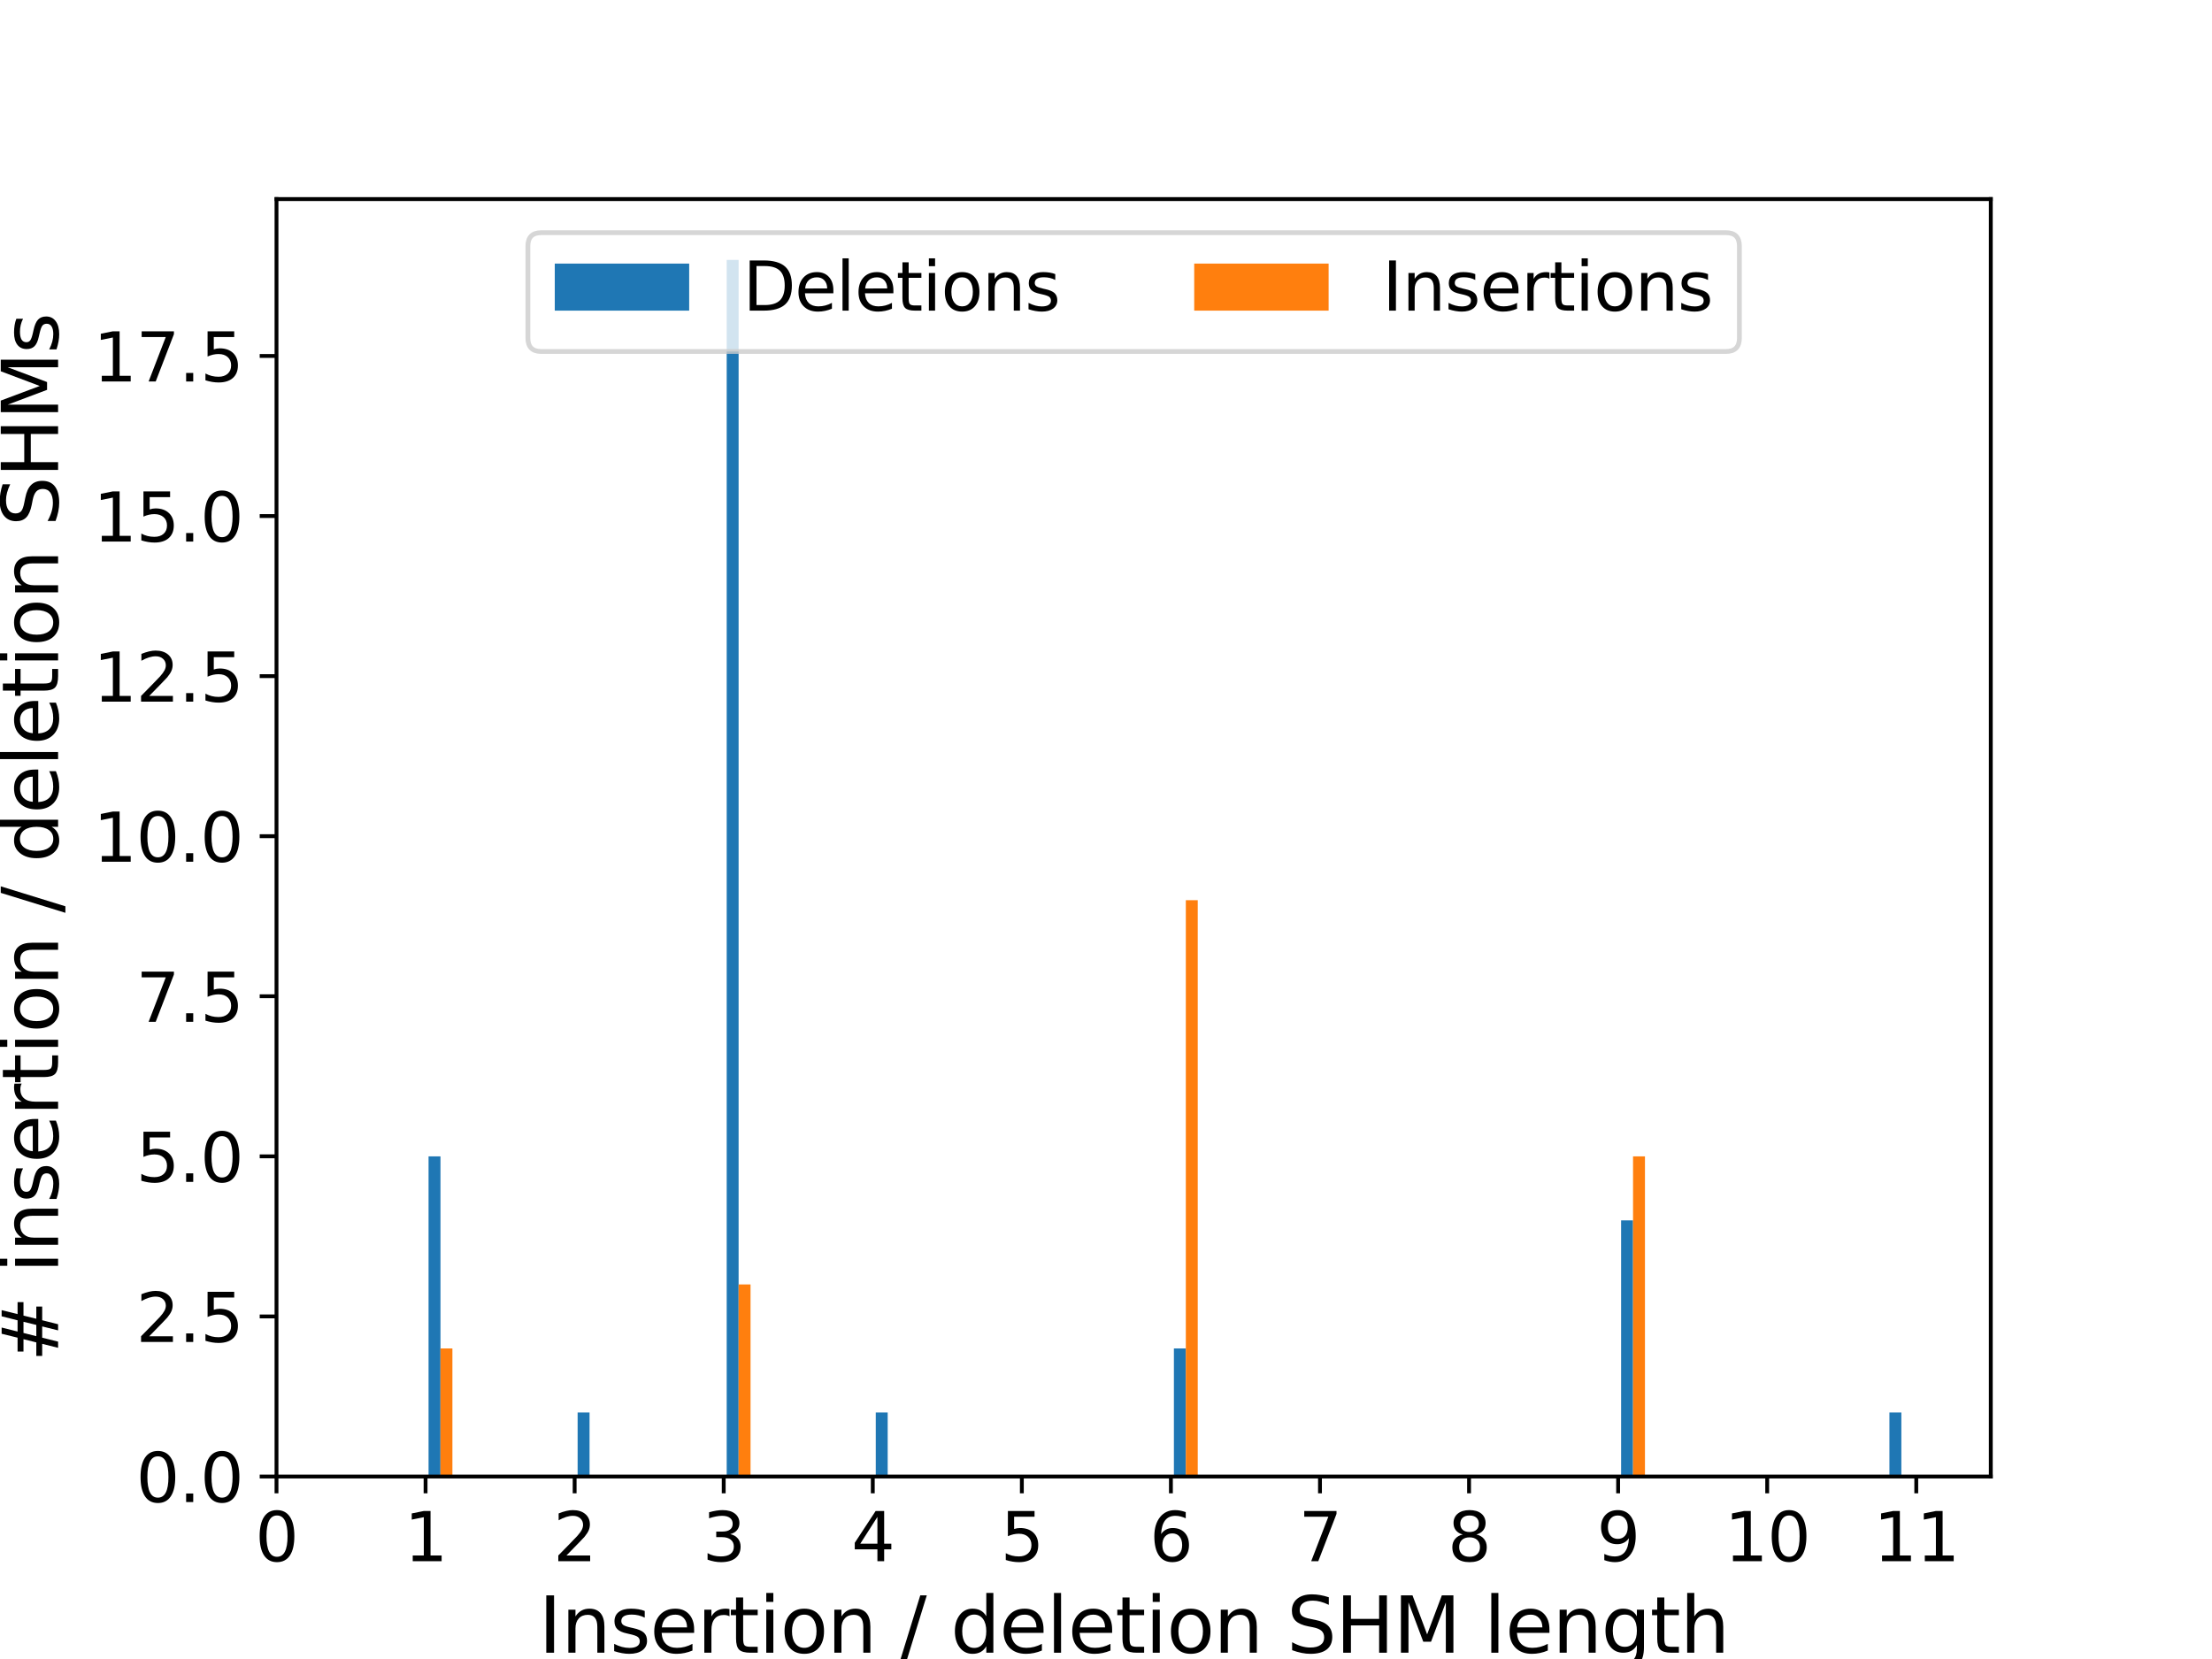 <?xml version="1.0" encoding="utf-8" standalone="no"?>
<!DOCTYPE svg PUBLIC "-//W3C//DTD SVG 1.1//EN"
  "http://www.w3.org/Graphics/SVG/1.1/DTD/svg11.dtd">
<svg xmlns:xlink="http://www.w3.org/1999/xlink" width="460.8pt" height="345.6pt" viewBox="0 0 460.8 345.6" xmlns="http://www.w3.org/2000/svg" version="1.1">
 <defs>
  <style type="text/css">*{stroke-linejoin: round; stroke-linecap: butt}</style>
 </defs>
 <g id="figure_1">
  <g id="patch_1">
   <path d="M 0 345.6 
L 460.8 345.6 
L 460.8 0 
L 0 0 
z
" style="fill: #ffffff"/>
  </g>
  <g id="axes_1">
   <g id="patch_2">
    <path d="M 57.6 307.584 
L 414.72 307.584 
L 414.72 41.472 
L 57.6 41.472 
z
" style="fill: #ffffff"/>
   </g>
   <g id="patch_3">
    <path d="M 89.275 307.584 
L 91.759 307.584 
L 91.759 240.889 
L 89.275 240.889 
z
" clip-path="url(#p8d089f1fd0)" style="fill: #1f77b4"/>
   </g>
   <g id="patch_4">
    <path d="M 95.486 307.584 
L 97.97 307.584 
L 97.97 307.584 
L 95.486 307.584 
z
" clip-path="url(#p8d089f1fd0)" style="fill: #1f77b4"/>
   </g>
   <g id="patch_5">
    <path d="M 101.697 307.584 
L 104.181 307.584 
L 104.181 307.584 
L 101.697 307.584 
z
" clip-path="url(#p8d089f1fd0)" style="fill: #1f77b4"/>
   </g>
   <g id="patch_6">
    <path d="M 107.907 307.584 
L 110.392 307.584 
L 110.392 307.584 
L 107.907 307.584 
z
" clip-path="url(#p8d089f1fd0)" style="fill: #1f77b4"/>
   </g>
   <g id="patch_7">
    <path d="M 114.118 307.584 
L 116.602 307.584 
L 116.602 307.584 
L 114.118 307.584 
z
" clip-path="url(#p8d089f1fd0)" style="fill: #1f77b4"/>
   </g>
   <g id="patch_8">
    <path d="M 120.329 307.584 
L 122.813 307.584 
L 122.813 294.245 
L 120.329 294.245 
z
" clip-path="url(#p8d089f1fd0)" style="fill: #1f77b4"/>
   </g>
   <g id="patch_9">
    <path d="M 126.54 307.584 
L 129.024 307.584 
L 129.024 307.584 
L 126.54 307.584 
z
" clip-path="url(#p8d089f1fd0)" style="fill: #1f77b4"/>
   </g>
   <g id="patch_10">
    <path d="M 132.75 307.584 
L 135.235 307.584 
L 135.235 307.584 
L 132.75 307.584 
z
" clip-path="url(#p8d089f1fd0)" style="fill: #1f77b4"/>
   </g>
   <g id="patch_11">
    <path d="M 138.961 307.584 
L 141.446 307.584 
L 141.446 307.584 
L 138.961 307.584 
z
" clip-path="url(#p8d089f1fd0)" style="fill: #1f77b4"/>
   </g>
   <g id="patch_12">
    <path d="M 145.172 307.584 
L 147.656 307.584 
L 147.656 307.584 
L 145.172 307.584 
z
" clip-path="url(#p8d089f1fd0)" style="fill: #1f77b4"/>
   </g>
   <g id="patch_13">
    <path d="M 151.383 307.584 
L 153.867 307.584 
L 153.867 54.144 
L 151.383 54.144 
z
" clip-path="url(#p8d089f1fd0)" style="fill: #1f77b4"/>
   </g>
   <g id="patch_14">
    <path d="M 157.594 307.584 
L 160.078 307.584 
L 160.078 307.584 
L 157.594 307.584 
z
" clip-path="url(#p8d089f1fd0)" style="fill: #1f77b4"/>
   </g>
   <g id="patch_15">
    <path d="M 163.804 307.584 
L 166.289 307.584 
L 166.289 307.584 
L 163.804 307.584 
z
" clip-path="url(#p8d089f1fd0)" style="fill: #1f77b4"/>
   </g>
   <g id="patch_16">
    <path d="M 170.015 307.584 
L 172.499 307.584 
L 172.499 307.584 
L 170.015 307.584 
z
" clip-path="url(#p8d089f1fd0)" style="fill: #1f77b4"/>
   </g>
   <g id="patch_17">
    <path d="M 176.226 307.584 
L 178.71 307.584 
L 178.71 307.584 
L 176.226 307.584 
z
" clip-path="url(#p8d089f1fd0)" style="fill: #1f77b4"/>
   </g>
   <g id="patch_18">
    <path d="M 182.437 307.584 
L 184.921 307.584 
L 184.921 294.245 
L 182.437 294.245 
z
" clip-path="url(#p8d089f1fd0)" style="fill: #1f77b4"/>
   </g>
   <g id="patch_19">
    <path d="M 188.648 307.584 
L 191.132 307.584 
L 191.132 307.584 
L 188.648 307.584 
z
" clip-path="url(#p8d089f1fd0)" style="fill: #1f77b4"/>
   </g>
   <g id="patch_20">
    <path d="M 194.858 307.584 
L 197.343 307.584 
L 197.343 307.584 
L 194.858 307.584 
z
" clip-path="url(#p8d089f1fd0)" style="fill: #1f77b4"/>
   </g>
   <g id="patch_21">
    <path d="M 201.069 307.584 
L 203.553 307.584 
L 203.553 307.584 
L 201.069 307.584 
z
" clip-path="url(#p8d089f1fd0)" style="fill: #1f77b4"/>
   </g>
   <g id="patch_22">
    <path d="M 207.28 307.584 
L 209.764 307.584 
L 209.764 307.584 
L 207.28 307.584 
z
" clip-path="url(#p8d089f1fd0)" style="fill: #1f77b4"/>
   </g>
   <g id="patch_23">
    <path d="M 213.491 307.584 
L 215.975 307.584 
L 215.975 307.584 
L 213.491 307.584 
z
" clip-path="url(#p8d089f1fd0)" style="fill: #1f77b4"/>
   </g>
   <g id="patch_24">
    <path d="M 219.701 307.584 
L 222.186 307.584 
L 222.186 307.584 
L 219.701 307.584 
z
" clip-path="url(#p8d089f1fd0)" style="fill: #1f77b4"/>
   </g>
   <g id="patch_25">
    <path d="M 225.912 307.584 
L 228.397 307.584 
L 228.397 307.584 
L 225.912 307.584 
z
" clip-path="url(#p8d089f1fd0)" style="fill: #1f77b4"/>
   </g>
   <g id="patch_26">
    <path d="M 232.123 307.584 
L 234.607 307.584 
L 234.607 307.584 
L 232.123 307.584 
z
" clip-path="url(#p8d089f1fd0)" style="fill: #1f77b4"/>
   </g>
   <g id="patch_27">
    <path d="M 238.334 307.584 
L 240.818 307.584 
L 240.818 307.584 
L 238.334 307.584 
z
" clip-path="url(#p8d089f1fd0)" style="fill: #1f77b4"/>
   </g>
   <g id="patch_28">
    <path d="M 244.545 307.584 
L 247.029 307.584 
L 247.029 280.906 
L 244.545 280.906 
z
" clip-path="url(#p8d089f1fd0)" style="fill: #1f77b4"/>
   </g>
   <g id="patch_29">
    <path d="M 250.755 307.584 
L 253.24 307.584 
L 253.24 307.584 
L 250.755 307.584 
z
" clip-path="url(#p8d089f1fd0)" style="fill: #1f77b4"/>
   </g>
   <g id="patch_30">
    <path d="M 256.966 307.584 
L 259.45 307.584 
L 259.45 307.584 
L 256.966 307.584 
z
" clip-path="url(#p8d089f1fd0)" style="fill: #1f77b4"/>
   </g>
   <g id="patch_31">
    <path d="M 263.177 307.584 
L 265.661 307.584 
L 265.661 307.584 
L 263.177 307.584 
z
" clip-path="url(#p8d089f1fd0)" style="fill: #1f77b4"/>
   </g>
   <g id="patch_32">
    <path d="M 269.388 307.584 
L 271.872 307.584 
L 271.872 307.584 
L 269.388 307.584 
z
" clip-path="url(#p8d089f1fd0)" style="fill: #1f77b4"/>
   </g>
   <g id="patch_33">
    <path d="M 275.598 307.584 
L 278.083 307.584 
L 278.083 307.584 
L 275.598 307.584 
z
" clip-path="url(#p8d089f1fd0)" style="fill: #1f77b4"/>
   </g>
   <g id="patch_34">
    <path d="M 281.809 307.584 
L 284.294 307.584 
L 284.294 307.584 
L 281.809 307.584 
z
" clip-path="url(#p8d089f1fd0)" style="fill: #1f77b4"/>
   </g>
   <g id="patch_35">
    <path d="M 288.02 307.584 
L 290.504 307.584 
L 290.504 307.584 
L 288.02 307.584 
z
" clip-path="url(#p8d089f1fd0)" style="fill: #1f77b4"/>
   </g>
   <g id="patch_36">
    <path d="M 294.231 307.584 
L 296.715 307.584 
L 296.715 307.584 
L 294.231 307.584 
z
" clip-path="url(#p8d089f1fd0)" style="fill: #1f77b4"/>
   </g>
   <g id="patch_37">
    <path d="M 300.442 307.584 
L 302.926 307.584 
L 302.926 307.584 
L 300.442 307.584 
z
" clip-path="url(#p8d089f1fd0)" style="fill: #1f77b4"/>
   </g>
   <g id="patch_38">
    <path d="M 306.652 307.584 
L 309.137 307.584 
L 309.137 307.584 
L 306.652 307.584 
z
" clip-path="url(#p8d089f1fd0)" style="fill: #1f77b4"/>
   </g>
   <g id="patch_39">
    <path d="M 312.863 307.584 
L 315.347 307.584 
L 315.347 307.584 
L 312.863 307.584 
z
" clip-path="url(#p8d089f1fd0)" style="fill: #1f77b4"/>
   </g>
   <g id="patch_40">
    <path d="M 319.074 307.584 
L 321.558 307.584 
L 321.558 307.584 
L 319.074 307.584 
z
" clip-path="url(#p8d089f1fd0)" style="fill: #1f77b4"/>
   </g>
   <g id="patch_41">
    <path d="M 325.285 307.584 
L 327.769 307.584 
L 327.769 307.584 
L 325.285 307.584 
z
" clip-path="url(#p8d089f1fd0)" style="fill: #1f77b4"/>
   </g>
   <g id="patch_42">
    <path d="M 331.496 307.584 
L 333.98 307.584 
L 333.98 307.584 
L 331.496 307.584 
z
" clip-path="url(#p8d089f1fd0)" style="fill: #1f77b4"/>
   </g>
   <g id="patch_43">
    <path d="M 337.706 307.584 
L 340.191 307.584 
L 340.191 254.228 
L 337.706 254.228 
z
" clip-path="url(#p8d089f1fd0)" style="fill: #1f77b4"/>
   </g>
   <g id="patch_44">
    <path d="M 343.917 307.584 
L 346.401 307.584 
L 346.401 307.584 
L 343.917 307.584 
z
" clip-path="url(#p8d089f1fd0)" style="fill: #1f77b4"/>
   </g>
   <g id="patch_45">
    <path d="M 350.128 307.584 
L 352.612 307.584 
L 352.612 307.584 
L 350.128 307.584 
z
" clip-path="url(#p8d089f1fd0)" style="fill: #1f77b4"/>
   </g>
   <g id="patch_46">
    <path d="M 356.339 307.584 
L 358.823 307.584 
L 358.823 307.584 
L 356.339 307.584 
z
" clip-path="url(#p8d089f1fd0)" style="fill: #1f77b4"/>
   </g>
   <g id="patch_47">
    <path d="M 362.549 307.584 
L 365.034 307.584 
L 365.034 307.584 
L 362.549 307.584 
z
" clip-path="url(#p8d089f1fd0)" style="fill: #1f77b4"/>
   </g>
   <g id="patch_48">
    <path d="M 368.76 307.584 
L 371.245 307.584 
L 371.245 307.584 
L 368.76 307.584 
z
" clip-path="url(#p8d089f1fd0)" style="fill: #1f77b4"/>
   </g>
   <g id="patch_49">
    <path d="M 374.971 307.584 
L 377.455 307.584 
L 377.455 307.584 
L 374.971 307.584 
z
" clip-path="url(#p8d089f1fd0)" style="fill: #1f77b4"/>
   </g>
   <g id="patch_50">
    <path d="M 381.182 307.584 
L 383.666 307.584 
L 383.666 307.584 
L 381.182 307.584 
z
" clip-path="url(#p8d089f1fd0)" style="fill: #1f77b4"/>
   </g>
   <g id="patch_51">
    <path d="M 387.393 307.584 
L 389.877 307.584 
L 389.877 307.584 
L 387.393 307.584 
z
" clip-path="url(#p8d089f1fd0)" style="fill: #1f77b4"/>
   </g>
   <g id="patch_52">
    <path d="M 393.603 307.584 
L 396.088 307.584 
L 396.088 294.245 
L 393.603 294.245 
z
" clip-path="url(#p8d089f1fd0)" style="fill: #1f77b4"/>
   </g>
   <g id="patch_53">
    <path d="M 91.759 307.584 
L 94.244 307.584 
L 94.244 280.906 
L 91.759 280.906 
z
" clip-path="url(#p8d089f1fd0)" style="fill: #ff7f0e"/>
   </g>
   <g id="patch_54">
    <path d="M 97.97 307.584 
L 100.454 307.584 
L 100.454 307.584 
L 97.97 307.584 
z
" clip-path="url(#p8d089f1fd0)" style="fill: #ff7f0e"/>
   </g>
   <g id="patch_55">
    <path d="M 104.181 307.584 
L 106.665 307.584 
L 106.665 307.584 
L 104.181 307.584 
z
" clip-path="url(#p8d089f1fd0)" style="fill: #ff7f0e"/>
   </g>
   <g id="patch_56">
    <path d="M 110.392 307.584 
L 112.876 307.584 
L 112.876 307.584 
L 110.392 307.584 
z
" clip-path="url(#p8d089f1fd0)" style="fill: #ff7f0e"/>
   </g>
   <g id="patch_57">
    <path d="M 116.602 307.584 
L 119.087 307.584 
L 119.087 307.584 
L 116.602 307.584 
z
" clip-path="url(#p8d089f1fd0)" style="fill: #ff7f0e"/>
   </g>
   <g id="patch_58">
    <path d="M 122.813 307.584 
L 125.298 307.584 
L 125.298 307.584 
L 122.813 307.584 
z
" clip-path="url(#p8d089f1fd0)" style="fill: #ff7f0e"/>
   </g>
   <g id="patch_59">
    <path d="M 129.024 307.584 
L 131.508 307.584 
L 131.508 307.584 
L 129.024 307.584 
z
" clip-path="url(#p8d089f1fd0)" style="fill: #ff7f0e"/>
   </g>
   <g id="patch_60">
    <path d="M 135.235 307.584 
L 137.719 307.584 
L 137.719 307.584 
L 135.235 307.584 
z
" clip-path="url(#p8d089f1fd0)" style="fill: #ff7f0e"/>
   </g>
   <g id="patch_61">
    <path d="M 141.446 307.584 
L 143.93 307.584 
L 143.93 307.584 
L 141.446 307.584 
z
" clip-path="url(#p8d089f1fd0)" style="fill: #ff7f0e"/>
   </g>
   <g id="patch_62">
    <path d="M 147.656 307.584 
L 150.141 307.584 
L 150.141 307.584 
L 147.656 307.584 
z
" clip-path="url(#p8d089f1fd0)" style="fill: #ff7f0e"/>
   </g>
   <g id="patch_63">
    <path d="M 153.867 307.584 
L 156.351 307.584 
L 156.351 267.567 
L 153.867 267.567 
z
" clip-path="url(#p8d089f1fd0)" style="fill: #ff7f0e"/>
   </g>
   <g id="patch_64">
    <path d="M 160.078 307.584 
L 162.562 307.584 
L 162.562 307.584 
L 160.078 307.584 
z
" clip-path="url(#p8d089f1fd0)" style="fill: #ff7f0e"/>
   </g>
   <g id="patch_65">
    <path d="M 166.289 307.584 
L 168.773 307.584 
L 168.773 307.584 
L 166.289 307.584 
z
" clip-path="url(#p8d089f1fd0)" style="fill: #ff7f0e"/>
   </g>
   <g id="patch_66">
    <path d="M 172.499 307.584 
L 174.984 307.584 
L 174.984 307.584 
L 172.499 307.584 
z
" clip-path="url(#p8d089f1fd0)" style="fill: #ff7f0e"/>
   </g>
   <g id="patch_67">
    <path d="M 178.71 307.584 
L 181.195 307.584 
L 181.195 307.584 
L 178.71 307.584 
z
" clip-path="url(#p8d089f1fd0)" style="fill: #ff7f0e"/>
   </g>
   <g id="patch_68">
    <path d="M 184.921 307.584 
L 187.405 307.584 
L 187.405 307.584 
L 184.921 307.584 
z
" clip-path="url(#p8d089f1fd0)" style="fill: #ff7f0e"/>
   </g>
   <g id="patch_69">
    <path d="M 191.132 307.584 
L 193.616 307.584 
L 193.616 307.584 
L 191.132 307.584 
z
" clip-path="url(#p8d089f1fd0)" style="fill: #ff7f0e"/>
   </g>
   <g id="patch_70">
    <path d="M 197.343 307.584 
L 199.827 307.584 
L 199.827 307.584 
L 197.343 307.584 
z
" clip-path="url(#p8d089f1fd0)" style="fill: #ff7f0e"/>
   </g>
   <g id="patch_71">
    <path d="M 203.553 307.584 
L 206.038 307.584 
L 206.038 307.584 
L 203.553 307.584 
z
" clip-path="url(#p8d089f1fd0)" style="fill: #ff7f0e"/>
   </g>
   <g id="patch_72">
    <path d="M 209.764 307.584 
L 212.248 307.584 
L 212.248 307.584 
L 209.764 307.584 
z
" clip-path="url(#p8d089f1fd0)" style="fill: #ff7f0e"/>
   </g>
   <g id="patch_73">
    <path d="M 215.975 307.584 
L 218.459 307.584 
L 218.459 307.584 
L 215.975 307.584 
z
" clip-path="url(#p8d089f1fd0)" style="fill: #ff7f0e"/>
   </g>
   <g id="patch_74">
    <path d="M 222.186 307.584 
L 224.67 307.584 
L 224.67 307.584 
L 222.186 307.584 
z
" clip-path="url(#p8d089f1fd0)" style="fill: #ff7f0e"/>
   </g>
   <g id="patch_75">
    <path d="M 228.397 307.584 
L 230.881 307.584 
L 230.881 307.584 
L 228.397 307.584 
z
" clip-path="url(#p8d089f1fd0)" style="fill: #ff7f0e"/>
   </g>
   <g id="patch_76">
    <path d="M 234.607 307.584 
L 237.092 307.584 
L 237.092 307.584 
L 234.607 307.584 
z
" clip-path="url(#p8d089f1fd0)" style="fill: #ff7f0e"/>
   </g>
   <g id="patch_77">
    <path d="M 240.818 307.584 
L 243.302 307.584 
L 243.302 307.584 
L 240.818 307.584 
z
" clip-path="url(#p8d089f1fd0)" style="fill: #ff7f0e"/>
   </g>
   <g id="patch_78">
    <path d="M 247.029 307.584 
L 249.513 307.584 
L 249.513 187.533 
L 247.029 187.533 
z
" clip-path="url(#p8d089f1fd0)" style="fill: #ff7f0e"/>
   </g>
   <g id="patch_79">
    <path d="M 253.24 307.584 
L 255.724 307.584 
L 255.724 307.584 
L 253.24 307.584 
z
" clip-path="url(#p8d089f1fd0)" style="fill: #ff7f0e"/>
   </g>
   <g id="patch_80">
    <path d="M 259.45 307.584 
L 261.935 307.584 
L 261.935 307.584 
L 259.45 307.584 
z
" clip-path="url(#p8d089f1fd0)" style="fill: #ff7f0e"/>
   </g>
   <g id="patch_81">
    <path d="M 265.661 307.584 
L 268.146 307.584 
L 268.146 307.584 
L 265.661 307.584 
z
" clip-path="url(#p8d089f1fd0)" style="fill: #ff7f0e"/>
   </g>
   <g id="patch_82">
    <path d="M 271.872 307.584 
L 274.356 307.584 
L 274.356 307.584 
L 271.872 307.584 
z
" clip-path="url(#p8d089f1fd0)" style="fill: #ff7f0e"/>
   </g>
   <g id="patch_83">
    <path d="M 278.083 307.584 
L 280.567 307.584 
L 280.567 307.584 
L 278.083 307.584 
z
" clip-path="url(#p8d089f1fd0)" style="fill: #ff7f0e"/>
   </g>
   <g id="patch_84">
    <path d="M 284.294 307.584 
L 286.778 307.584 
L 286.778 307.584 
L 284.294 307.584 
z
" clip-path="url(#p8d089f1fd0)" style="fill: #ff7f0e"/>
   </g>
   <g id="patch_85">
    <path d="M 290.504 307.584 
L 292.989 307.584 
L 292.989 307.584 
L 290.504 307.584 
z
" clip-path="url(#p8d089f1fd0)" style="fill: #ff7f0e"/>
   </g>
   <g id="patch_86">
    <path d="M 296.715 307.584 
L 299.199 307.584 
L 299.199 307.584 
L 296.715 307.584 
z
" clip-path="url(#p8d089f1fd0)" style="fill: #ff7f0e"/>
   </g>
   <g id="patch_87">
    <path d="M 302.926 307.584 
L 305.41 307.584 
L 305.41 307.584 
L 302.926 307.584 
z
" clip-path="url(#p8d089f1fd0)" style="fill: #ff7f0e"/>
   </g>
   <g id="patch_88">
    <path d="M 309.137 307.584 
L 311.621 307.584 
L 311.621 307.584 
L 309.137 307.584 
z
" clip-path="url(#p8d089f1fd0)" style="fill: #ff7f0e"/>
   </g>
   <g id="patch_89">
    <path d="M 315.347 307.584 
L 317.832 307.584 
L 317.832 307.584 
L 315.347 307.584 
z
" clip-path="url(#p8d089f1fd0)" style="fill: #ff7f0e"/>
   </g>
   <g id="patch_90">
    <path d="M 321.558 307.584 
L 324.043 307.584 
L 324.043 307.584 
L 321.558 307.584 
z
" clip-path="url(#p8d089f1fd0)" style="fill: #ff7f0e"/>
   </g>
   <g id="patch_91">
    <path d="M 327.769 307.584 
L 330.253 307.584 
L 330.253 307.584 
L 327.769 307.584 
z
" clip-path="url(#p8d089f1fd0)" style="fill: #ff7f0e"/>
   </g>
   <g id="patch_92">
    <path d="M 333.98 307.584 
L 336.464 307.584 
L 336.464 307.584 
L 333.98 307.584 
z
" clip-path="url(#p8d089f1fd0)" style="fill: #ff7f0e"/>
   </g>
   <g id="patch_93">
    <path d="M 340.191 307.584 
L 342.675 307.584 
L 342.675 240.889 
L 340.191 240.889 
z
" clip-path="url(#p8d089f1fd0)" style="fill: #ff7f0e"/>
   </g>
   <g id="patch_94">
    <path d="M 346.401 307.584 
L 348.886 307.584 
L 348.886 307.584 
L 346.401 307.584 
z
" clip-path="url(#p8d089f1fd0)" style="fill: #ff7f0e"/>
   </g>
   <g id="patch_95">
    <path d="M 352.612 307.584 
L 355.096 307.584 
L 355.096 307.584 
L 352.612 307.584 
z
" clip-path="url(#p8d089f1fd0)" style="fill: #ff7f0e"/>
   </g>
   <g id="patch_96">
    <path d="M 358.823 307.584 
L 361.307 307.584 
L 361.307 307.584 
L 358.823 307.584 
z
" clip-path="url(#p8d089f1fd0)" style="fill: #ff7f0e"/>
   </g>
   <g id="patch_97">
    <path d="M 365.034 307.584 
L 367.518 307.584 
L 367.518 307.584 
L 365.034 307.584 
z
" clip-path="url(#p8d089f1fd0)" style="fill: #ff7f0e"/>
   </g>
   <g id="patch_98">
    <path d="M 371.245 307.584 
L 373.729 307.584 
L 373.729 307.584 
L 371.245 307.584 
z
" clip-path="url(#p8d089f1fd0)" style="fill: #ff7f0e"/>
   </g>
   <g id="patch_99">
    <path d="M 377.455 307.584 
L 379.94 307.584 
L 379.94 307.584 
L 377.455 307.584 
z
" clip-path="url(#p8d089f1fd0)" style="fill: #ff7f0e"/>
   </g>
   <g id="patch_100">
    <path d="M 383.666 307.584 
L 386.15 307.584 
L 386.15 307.584 
L 383.666 307.584 
z
" clip-path="url(#p8d089f1fd0)" style="fill: #ff7f0e"/>
   </g>
   <g id="patch_101">
    <path d="M 389.877 307.584 
L 392.361 307.584 
L 392.361 307.584 
L 389.877 307.584 
z
" clip-path="url(#p8d089f1fd0)" style="fill: #ff7f0e"/>
   </g>
   <g id="patch_102">
    <path d="M 396.088 307.584 
L 398.572 307.584 
L 398.572 307.584 
L 396.088 307.584 
z
" clip-path="url(#p8d089f1fd0)" style="fill: #ff7f0e"/>
   </g>
   <g id="matplotlib.axis_1">
    <g id="xtick_1">
     <g id="line2d_1">
      <defs>
       <path id="ma7007b9a70" d="M 0 0 
L 0 3.5 
" style="stroke: #000000; stroke-width: 0.8"/>
      </defs>
      <g>
       <use xlink:href="#ma7007b9a70" x="57.6" y="307.584" style="stroke: #000000; stroke-width: 0.8"/>
      </g>
     </g>
     <g id="text_1">
      <!-- 0 -->
      <g transform="translate(53.146 325.222) scale(0.14 -0.14)">
       <defs>
        <path id="DejaVuSans-30" d="M 2034 4250 
Q 1547 4250 1301 3770 
Q 1056 3291 1056 2328 
Q 1056 1369 1301 889 
Q 1547 409 2034 409 
Q 2525 409 2770 889 
Q 3016 1369 3016 2328 
Q 3016 3291 2770 3770 
Q 2525 4250 2034 4250 
z
M 2034 4750 
Q 2819 4750 3233 4129 
Q 3647 3509 3647 2328 
Q 3647 1150 3233 529 
Q 2819 -91 2034 -91 
Q 1250 -91 836 529 
Q 422 1150 422 2328 
Q 422 3509 836 4129 
Q 1250 4750 2034 4750 
z
" transform="scale(0.016)"/>
       </defs>
       <use xlink:href="#DejaVuSans-30"/>
      </g>
     </g>
    </g>
    <g id="xtick_2">
     <g id="line2d_2">
      <g>
       <use xlink:href="#ma7007b9a70" x="88.654" y="307.584" style="stroke: #000000; stroke-width: 0.8"/>
      </g>
     </g>
     <g id="text_2">
      <!-- 1 -->
      <g transform="translate(84.2 325.222) scale(0.14 -0.14)">
       <defs>
        <path id="DejaVuSans-31" d="M 794 531 
L 1825 531 
L 1825 4091 
L 703 3866 
L 703 4441 
L 1819 4666 
L 2450 4666 
L 2450 531 
L 3481 531 
L 3481 0 
L 794 0 
L 794 531 
z
" transform="scale(0.016)"/>
       </defs>
       <use xlink:href="#DejaVuSans-31"/>
      </g>
     </g>
    </g>
    <g id="xtick_3">
     <g id="line2d_3">
      <g>
       <use xlink:href="#ma7007b9a70" x="119.708" y="307.584" style="stroke: #000000; stroke-width: 0.8"/>
      </g>
     </g>
     <g id="text_3">
      <!-- 2 -->
      <g transform="translate(115.254 325.222) scale(0.14 -0.14)">
       <defs>
        <path id="DejaVuSans-32" d="M 1228 531 
L 3431 531 
L 3431 0 
L 469 0 
L 469 531 
Q 828 903 1448 1529 
Q 2069 2156 2228 2338 
Q 2531 2678 2651 2914 
Q 2772 3150 2772 3378 
Q 2772 3750 2511 3984 
Q 2250 4219 1831 4219 
Q 1534 4219 1204 4116 
Q 875 4013 500 3803 
L 500 4441 
Q 881 4594 1212 4672 
Q 1544 4750 1819 4750 
Q 2544 4750 2975 4387 
Q 3406 4025 3406 3419 
Q 3406 3131 3298 2873 
Q 3191 2616 2906 2266 
Q 2828 2175 2409 1742 
Q 1991 1309 1228 531 
z
" transform="scale(0.016)"/>
       </defs>
       <use xlink:href="#DejaVuSans-32"/>
      </g>
     </g>
    </g>
    <g id="xtick_4">
     <g id="line2d_4">
      <g>
       <use xlink:href="#ma7007b9a70" x="150.762" y="307.584" style="stroke: #000000; stroke-width: 0.8"/>
      </g>
     </g>
     <g id="text_4">
      <!-- 3 -->
      <g transform="translate(146.308 325.222) scale(0.14 -0.14)">
       <defs>
        <path id="DejaVuSans-33" d="M 2597 2516 
Q 3050 2419 3304 2112 
Q 3559 1806 3559 1356 
Q 3559 666 3084 287 
Q 2609 -91 1734 -91 
Q 1441 -91 1130 -33 
Q 819 25 488 141 
L 488 750 
Q 750 597 1062 519 
Q 1375 441 1716 441 
Q 2309 441 2620 675 
Q 2931 909 2931 1356 
Q 2931 1769 2642 2001 
Q 2353 2234 1838 2234 
L 1294 2234 
L 1294 2753 
L 1863 2753 
Q 2328 2753 2575 2939 
Q 2822 3125 2822 3475 
Q 2822 3834 2567 4026 
Q 2313 4219 1838 4219 
Q 1578 4219 1281 4162 
Q 984 4106 628 3988 
L 628 4550 
Q 988 4650 1302 4700 
Q 1616 4750 1894 4750 
Q 2613 4750 3031 4423 
Q 3450 4097 3450 3541 
Q 3450 3153 3228 2886 
Q 3006 2619 2597 2516 
z
" transform="scale(0.016)"/>
       </defs>
       <use xlink:href="#DejaVuSans-33"/>
      </g>
     </g>
    </g>
    <g id="xtick_5">
     <g id="line2d_5">
      <g>
       <use xlink:href="#ma7007b9a70" x="181.816" y="307.584" style="stroke: #000000; stroke-width: 0.8"/>
      </g>
     </g>
     <g id="text_5">
      <!-- 4 -->
      <g transform="translate(177.362 325.222) scale(0.14 -0.14)">
       <defs>
        <path id="DejaVuSans-34" d="M 2419 4116 
L 825 1625 
L 2419 1625 
L 2419 4116 
z
M 2253 4666 
L 3047 4666 
L 3047 1625 
L 3713 1625 
L 3713 1100 
L 3047 1100 
L 3047 0 
L 2419 0 
L 2419 1100 
L 313 1100 
L 313 1709 
L 2253 4666 
z
" transform="scale(0.016)"/>
       </defs>
       <use xlink:href="#DejaVuSans-34"/>
      </g>
     </g>
    </g>
    <g id="xtick_6">
     <g id="line2d_6">
      <g>
       <use xlink:href="#ma7007b9a70" x="212.87" y="307.584" style="stroke: #000000; stroke-width: 0.8"/>
      </g>
     </g>
     <g id="text_6">
      <!-- 5 -->
      <g transform="translate(208.416 325.222) scale(0.14 -0.14)">
       <defs>
        <path id="DejaVuSans-35" d="M 691 4666 
L 3169 4666 
L 3169 4134 
L 1269 4134 
L 1269 2991 
Q 1406 3038 1543 3061 
Q 1681 3084 1819 3084 
Q 2600 3084 3056 2656 
Q 3513 2228 3513 1497 
Q 3513 744 3044 326 
Q 2575 -91 1722 -91 
Q 1428 -91 1123 -41 
Q 819 9 494 109 
L 494 744 
Q 775 591 1075 516 
Q 1375 441 1709 441 
Q 2250 441 2565 725 
Q 2881 1009 2881 1497 
Q 2881 1984 2565 2268 
Q 2250 2553 1709 2553 
Q 1456 2553 1204 2497 
Q 953 2441 691 2322 
L 691 4666 
z
" transform="scale(0.016)"/>
       </defs>
       <use xlink:href="#DejaVuSans-35"/>
      </g>
     </g>
    </g>
    <g id="xtick_7">
     <g id="line2d_7">
      <g>
       <use xlink:href="#ma7007b9a70" x="243.923" y="307.584" style="stroke: #000000; stroke-width: 0.8"/>
      </g>
     </g>
     <g id="text_7">
      <!-- 6 -->
      <g transform="translate(239.47 325.222) scale(0.14 -0.14)">
       <defs>
        <path id="DejaVuSans-36" d="M 2113 2584 
Q 1688 2584 1439 2293 
Q 1191 2003 1191 1497 
Q 1191 994 1439 701 
Q 1688 409 2113 409 
Q 2538 409 2786 701 
Q 3034 994 3034 1497 
Q 3034 2003 2786 2293 
Q 2538 2584 2113 2584 
z
M 3366 4563 
L 3366 3988 
Q 3128 4100 2886 4159 
Q 2644 4219 2406 4219 
Q 1781 4219 1451 3797 
Q 1122 3375 1075 2522 
Q 1259 2794 1537 2939 
Q 1816 3084 2150 3084 
Q 2853 3084 3261 2657 
Q 3669 2231 3669 1497 
Q 3669 778 3244 343 
Q 2819 -91 2113 -91 
Q 1303 -91 875 529 
Q 447 1150 447 2328 
Q 447 3434 972 4092 
Q 1497 4750 2381 4750 
Q 2619 4750 2861 4703 
Q 3103 4656 3366 4563 
z
" transform="scale(0.016)"/>
       </defs>
       <use xlink:href="#DejaVuSans-36"/>
      </g>
     </g>
    </g>
    <g id="xtick_8">
     <g id="line2d_8">
      <g>
       <use xlink:href="#ma7007b9a70" x="274.977" y="307.584" style="stroke: #000000; stroke-width: 0.8"/>
      </g>
     </g>
     <g id="text_8">
      <!-- 7 -->
      <g transform="translate(270.524 325.222) scale(0.14 -0.14)">
       <defs>
        <path id="DejaVuSans-37" d="M 525 4666 
L 3525 4666 
L 3525 4397 
L 1831 0 
L 1172 0 
L 2766 4134 
L 525 4134 
L 525 4666 
z
" transform="scale(0.016)"/>
       </defs>
       <use xlink:href="#DejaVuSans-37"/>
      </g>
     </g>
    </g>
    <g id="xtick_9">
     <g id="line2d_9">
      <g>
       <use xlink:href="#ma7007b9a70" x="306.031" y="307.584" style="stroke: #000000; stroke-width: 0.8"/>
      </g>
     </g>
     <g id="text_9">
      <!-- 8 -->
      <g transform="translate(301.578 325.222) scale(0.14 -0.14)">
       <defs>
        <path id="DejaVuSans-38" d="M 2034 2216 
Q 1584 2216 1326 1975 
Q 1069 1734 1069 1313 
Q 1069 891 1326 650 
Q 1584 409 2034 409 
Q 2484 409 2743 651 
Q 3003 894 3003 1313 
Q 3003 1734 2745 1975 
Q 2488 2216 2034 2216 
z
M 1403 2484 
Q 997 2584 770 2862 
Q 544 3141 544 3541 
Q 544 4100 942 4425 
Q 1341 4750 2034 4750 
Q 2731 4750 3128 4425 
Q 3525 4100 3525 3541 
Q 3525 3141 3298 2862 
Q 3072 2584 2669 2484 
Q 3125 2378 3379 2068 
Q 3634 1759 3634 1313 
Q 3634 634 3220 271 
Q 2806 -91 2034 -91 
Q 1263 -91 848 271 
Q 434 634 434 1313 
Q 434 1759 690 2068 
Q 947 2378 1403 2484 
z
M 1172 3481 
Q 1172 3119 1398 2916 
Q 1625 2713 2034 2713 
Q 2441 2713 2670 2916 
Q 2900 3119 2900 3481 
Q 2900 3844 2670 4047 
Q 2441 4250 2034 4250 
Q 1625 4250 1398 4047 
Q 1172 3844 1172 3481 
z
" transform="scale(0.016)"/>
       </defs>
       <use xlink:href="#DejaVuSans-38"/>
      </g>
     </g>
    </g>
    <g id="xtick_10">
     <g id="line2d_10">
      <g>
       <use xlink:href="#ma7007b9a70" x="337.085" y="307.584" style="stroke: #000000; stroke-width: 0.8"/>
      </g>
     </g>
     <g id="text_10">
      <!-- 9 -->
      <g transform="translate(332.631 325.222) scale(0.14 -0.14)">
       <defs>
        <path id="DejaVuSans-39" d="M 703 97 
L 703 672 
Q 941 559 1184 500 
Q 1428 441 1663 441 
Q 2288 441 2617 861 
Q 2947 1281 2994 2138 
Q 2813 1869 2534 1725 
Q 2256 1581 1919 1581 
Q 1219 1581 811 2004 
Q 403 2428 403 3163 
Q 403 3881 828 4315 
Q 1253 4750 1959 4750 
Q 2769 4750 3195 4129 
Q 3622 3509 3622 2328 
Q 3622 1225 3098 567 
Q 2575 -91 1691 -91 
Q 1453 -91 1209 -44 
Q 966 3 703 97 
z
M 1959 2075 
Q 2384 2075 2632 2365 
Q 2881 2656 2881 3163 
Q 2881 3666 2632 3958 
Q 2384 4250 1959 4250 
Q 1534 4250 1286 3958 
Q 1038 3666 1038 3163 
Q 1038 2656 1286 2365 
Q 1534 2075 1959 2075 
z
" transform="scale(0.016)"/>
       </defs>
       <use xlink:href="#DejaVuSans-39"/>
      </g>
     </g>
    </g>
    <g id="xtick_11">
     <g id="line2d_11">
      <g>
       <use xlink:href="#ma7007b9a70" x="368.139" y="307.584" style="stroke: #000000; stroke-width: 0.8"/>
      </g>
     </g>
     <g id="text_11">
      <!-- 10 -->
      <g transform="translate(359.232 325.222) scale(0.14 -0.14)">
       <use xlink:href="#DejaVuSans-31"/>
       <use xlink:href="#DejaVuSans-30" x="63.623"/>
      </g>
     </g>
    </g>
    <g id="xtick_12">
     <g id="line2d_12">
      <g>
       <use xlink:href="#ma7007b9a70" x="399.193" y="307.584" style="stroke: #000000; stroke-width: 0.8"/>
      </g>
     </g>
     <g id="text_12">
      <!-- 11 -->
      <g transform="translate(390.286 325.222) scale(0.14 -0.14)">
       <use xlink:href="#DejaVuSans-31"/>
       <use xlink:href="#DejaVuSans-31" x="63.623"/>
      </g>
     </g>
    </g>
    <g id="text_13">
     <!-- Insertion / deletion SHM length -->
     <g transform="translate(112.195 344.291) scale(0.16 -0.16)">
      <defs>
       <path id="DejaVuSans-49" d="M 628 4666 
L 1259 4666 
L 1259 0 
L 628 0 
L 628 4666 
z
" transform="scale(0.016)"/>
       <path id="DejaVuSans-6e" d="M 3513 2113 
L 3513 0 
L 2938 0 
L 2938 2094 
Q 2938 2591 2744 2837 
Q 2550 3084 2163 3084 
Q 1697 3084 1428 2787 
Q 1159 2491 1159 1978 
L 1159 0 
L 581 0 
L 581 3500 
L 1159 3500 
L 1159 2956 
Q 1366 3272 1645 3428 
Q 1925 3584 2291 3584 
Q 2894 3584 3203 3211 
Q 3513 2838 3513 2113 
z
" transform="scale(0.016)"/>
       <path id="DejaVuSans-73" d="M 2834 3397 
L 2834 2853 
Q 2591 2978 2328 3040 
Q 2066 3103 1784 3103 
Q 1356 3103 1142 2972 
Q 928 2841 928 2578 
Q 928 2378 1081 2264 
Q 1234 2150 1697 2047 
L 1894 2003 
Q 2506 1872 2764 1633 
Q 3022 1394 3022 966 
Q 3022 478 2636 193 
Q 2250 -91 1575 -91 
Q 1294 -91 989 -36 
Q 684 19 347 128 
L 347 722 
Q 666 556 975 473 
Q 1284 391 1588 391 
Q 1994 391 2212 530 
Q 2431 669 2431 922 
Q 2431 1156 2273 1281 
Q 2116 1406 1581 1522 
L 1381 1569 
Q 847 1681 609 1914 
Q 372 2147 372 2553 
Q 372 3047 722 3315 
Q 1072 3584 1716 3584 
Q 2034 3584 2315 3537 
Q 2597 3491 2834 3397 
z
" transform="scale(0.016)"/>
       <path id="DejaVuSans-65" d="M 3597 1894 
L 3597 1613 
L 953 1613 
Q 991 1019 1311 708 
Q 1631 397 2203 397 
Q 2534 397 2845 478 
Q 3156 559 3463 722 
L 3463 178 
Q 3153 47 2828 -22 
Q 2503 -91 2169 -91 
Q 1331 -91 842 396 
Q 353 884 353 1716 
Q 353 2575 817 3079 
Q 1281 3584 2069 3584 
Q 2775 3584 3186 3129 
Q 3597 2675 3597 1894 
z
M 3022 2063 
Q 3016 2534 2758 2815 
Q 2500 3097 2075 3097 
Q 1594 3097 1305 2825 
Q 1016 2553 972 2059 
L 3022 2063 
z
" transform="scale(0.016)"/>
       <path id="DejaVuSans-72" d="M 2631 2963 
Q 2534 3019 2420 3045 
Q 2306 3072 2169 3072 
Q 1681 3072 1420 2755 
Q 1159 2438 1159 1844 
L 1159 0 
L 581 0 
L 581 3500 
L 1159 3500 
L 1159 2956 
Q 1341 3275 1631 3429 
Q 1922 3584 2338 3584 
Q 2397 3584 2469 3576 
Q 2541 3569 2628 3553 
L 2631 2963 
z
" transform="scale(0.016)"/>
       <path id="DejaVuSans-74" d="M 1172 4494 
L 1172 3500 
L 2356 3500 
L 2356 3053 
L 1172 3053 
L 1172 1153 
Q 1172 725 1289 603 
Q 1406 481 1766 481 
L 2356 481 
L 2356 0 
L 1766 0 
Q 1100 0 847 248 
Q 594 497 594 1153 
L 594 3053 
L 172 3053 
L 172 3500 
L 594 3500 
L 594 4494 
L 1172 4494 
z
" transform="scale(0.016)"/>
       <path id="DejaVuSans-69" d="M 603 3500 
L 1178 3500 
L 1178 0 
L 603 0 
L 603 3500 
z
M 603 4863 
L 1178 4863 
L 1178 4134 
L 603 4134 
L 603 4863 
z
" transform="scale(0.016)"/>
       <path id="DejaVuSans-6f" d="M 1959 3097 
Q 1497 3097 1228 2736 
Q 959 2375 959 1747 
Q 959 1119 1226 758 
Q 1494 397 1959 397 
Q 2419 397 2687 759 
Q 2956 1122 2956 1747 
Q 2956 2369 2687 2733 
Q 2419 3097 1959 3097 
z
M 1959 3584 
Q 2709 3584 3137 3096 
Q 3566 2609 3566 1747 
Q 3566 888 3137 398 
Q 2709 -91 1959 -91 
Q 1206 -91 779 398 
Q 353 888 353 1747 
Q 353 2609 779 3096 
Q 1206 3584 1959 3584 
z
" transform="scale(0.016)"/>
       <path id="DejaVuSans-20" transform="scale(0.016)"/>
       <path id="DejaVuSans-2f" d="M 1625 4666 
L 2156 4666 
L 531 -594 
L 0 -594 
L 1625 4666 
z
" transform="scale(0.016)"/>
       <path id="DejaVuSans-64" d="M 2906 2969 
L 2906 4863 
L 3481 4863 
L 3481 0 
L 2906 0 
L 2906 525 
Q 2725 213 2448 61 
Q 2172 -91 1784 -91 
Q 1150 -91 751 415 
Q 353 922 353 1747 
Q 353 2572 751 3078 
Q 1150 3584 1784 3584 
Q 2172 3584 2448 3432 
Q 2725 3281 2906 2969 
z
M 947 1747 
Q 947 1113 1208 752 
Q 1469 391 1925 391 
Q 2381 391 2643 752 
Q 2906 1113 2906 1747 
Q 2906 2381 2643 2742 
Q 2381 3103 1925 3103 
Q 1469 3103 1208 2742 
Q 947 2381 947 1747 
z
" transform="scale(0.016)"/>
       <path id="DejaVuSans-6c" d="M 603 4863 
L 1178 4863 
L 1178 0 
L 603 0 
L 603 4863 
z
" transform="scale(0.016)"/>
       <path id="DejaVuSans-53" d="M 3425 4513 
L 3425 3897 
Q 3066 4069 2747 4153 
Q 2428 4238 2131 4238 
Q 1616 4238 1336 4038 
Q 1056 3838 1056 3469 
Q 1056 3159 1242 3001 
Q 1428 2844 1947 2747 
L 2328 2669 
Q 3034 2534 3370 2195 
Q 3706 1856 3706 1288 
Q 3706 609 3251 259 
Q 2797 -91 1919 -91 
Q 1588 -91 1214 -16 
Q 841 59 441 206 
L 441 856 
Q 825 641 1194 531 
Q 1563 422 1919 422 
Q 2459 422 2753 634 
Q 3047 847 3047 1241 
Q 3047 1584 2836 1778 
Q 2625 1972 2144 2069 
L 1759 2144 
Q 1053 2284 737 2584 
Q 422 2884 422 3419 
Q 422 4038 858 4394 
Q 1294 4750 2059 4750 
Q 2388 4750 2728 4690 
Q 3069 4631 3425 4513 
z
" transform="scale(0.016)"/>
       <path id="DejaVuSans-48" d="M 628 4666 
L 1259 4666 
L 1259 2753 
L 3553 2753 
L 3553 4666 
L 4184 4666 
L 4184 0 
L 3553 0 
L 3553 2222 
L 1259 2222 
L 1259 0 
L 628 0 
L 628 4666 
z
" transform="scale(0.016)"/>
       <path id="DejaVuSans-4d" d="M 628 4666 
L 1569 4666 
L 2759 1491 
L 3956 4666 
L 4897 4666 
L 4897 0 
L 4281 0 
L 4281 4097 
L 3078 897 
L 2444 897 
L 1241 4097 
L 1241 0 
L 628 0 
L 628 4666 
z
" transform="scale(0.016)"/>
       <path id="DejaVuSans-67" d="M 2906 1791 
Q 2906 2416 2648 2759 
Q 2391 3103 1925 3103 
Q 1463 3103 1205 2759 
Q 947 2416 947 1791 
Q 947 1169 1205 825 
Q 1463 481 1925 481 
Q 2391 481 2648 825 
Q 2906 1169 2906 1791 
z
M 3481 434 
Q 3481 -459 3084 -895 
Q 2688 -1331 1869 -1331 
Q 1566 -1331 1297 -1286 
Q 1028 -1241 775 -1147 
L 775 -588 
Q 1028 -725 1275 -790 
Q 1522 -856 1778 -856 
Q 2344 -856 2625 -561 
Q 2906 -266 2906 331 
L 2906 616 
Q 2728 306 2450 153 
Q 2172 0 1784 0 
Q 1141 0 747 490 
Q 353 981 353 1791 
Q 353 2603 747 3093 
Q 1141 3584 1784 3584 
Q 2172 3584 2450 3431 
Q 2728 3278 2906 2969 
L 2906 3500 
L 3481 3500 
L 3481 434 
z
" transform="scale(0.016)"/>
       <path id="DejaVuSans-68" d="M 3513 2113 
L 3513 0 
L 2938 0 
L 2938 2094 
Q 2938 2591 2744 2837 
Q 2550 3084 2163 3084 
Q 1697 3084 1428 2787 
Q 1159 2491 1159 1978 
L 1159 0 
L 581 0 
L 581 4863 
L 1159 4863 
L 1159 2956 
Q 1366 3272 1645 3428 
Q 1925 3584 2291 3584 
Q 2894 3584 3203 3211 
Q 3513 2838 3513 2113 
z
" transform="scale(0.016)"/>
      </defs>
      <use xlink:href="#DejaVuSans-49"/>
      <use xlink:href="#DejaVuSans-6e" x="29.492"/>
      <use xlink:href="#DejaVuSans-73" x="92.871"/>
      <use xlink:href="#DejaVuSans-65" x="144.971"/>
      <use xlink:href="#DejaVuSans-72" x="206.494"/>
      <use xlink:href="#DejaVuSans-74" x="247.607"/>
      <use xlink:href="#DejaVuSans-69" x="286.816"/>
      <use xlink:href="#DejaVuSans-6f" x="314.6"/>
      <use xlink:href="#DejaVuSans-6e" x="375.781"/>
      <use xlink:href="#DejaVuSans-20" x="439.16"/>
      <use xlink:href="#DejaVuSans-2f" x="470.947"/>
      <use xlink:href="#DejaVuSans-20" x="504.639"/>
      <use xlink:href="#DejaVuSans-64" x="536.426"/>
      <use xlink:href="#DejaVuSans-65" x="599.902"/>
      <use xlink:href="#DejaVuSans-6c" x="661.426"/>
      <use xlink:href="#DejaVuSans-65" x="689.209"/>
      <use xlink:href="#DejaVuSans-74" x="750.732"/>
      <use xlink:href="#DejaVuSans-69" x="789.941"/>
      <use xlink:href="#DejaVuSans-6f" x="817.725"/>
      <use xlink:href="#DejaVuSans-6e" x="878.906"/>
      <use xlink:href="#DejaVuSans-20" x="942.285"/>
      <use xlink:href="#DejaVuSans-53" x="974.072"/>
      <use xlink:href="#DejaVuSans-48" x="1037.549"/>
      <use xlink:href="#DejaVuSans-4d" x="1112.744"/>
      <use xlink:href="#DejaVuSans-20" x="1199.023"/>
      <use xlink:href="#DejaVuSans-6c" x="1230.811"/>
      <use xlink:href="#DejaVuSans-65" x="1258.594"/>
      <use xlink:href="#DejaVuSans-6e" x="1320.117"/>
      <use xlink:href="#DejaVuSans-67" x="1383.496"/>
      <use xlink:href="#DejaVuSans-74" x="1446.973"/>
      <use xlink:href="#DejaVuSans-68" x="1486.182"/>
     </g>
    </g>
   </g>
   <g id="matplotlib.axis_2">
    <g id="ytick_1">
     <g id="line2d_13">
      <defs>
       <path id="m0cf39f8119" d="M 0 0 
L -3.5 0 
" style="stroke: #000000; stroke-width: 0.8"/>
      </defs>
      <g>
       <use xlink:href="#m0cf39f8119" x="57.6" y="307.584" style="stroke: #000000; stroke-width: 0.8"/>
      </g>
     </g>
     <g id="text_14">
      <!-- 0.0 -->
      <g transform="translate(28.336 312.903) scale(0.14 -0.14)">
       <defs>
        <path id="DejaVuSans-2e" d="M 684 794 
L 1344 794 
L 1344 0 
L 684 0 
L 684 794 
z
" transform="scale(0.016)"/>
       </defs>
       <use xlink:href="#DejaVuSans-30"/>
       <use xlink:href="#DejaVuSans-2e" x="63.623"/>
       <use xlink:href="#DejaVuSans-30" x="95.41"/>
      </g>
     </g>
    </g>
    <g id="ytick_2">
     <g id="line2d_14">
      <g>
       <use xlink:href="#m0cf39f8119" x="57.6" y="274.237" style="stroke: #000000; stroke-width: 0.8"/>
      </g>
     </g>
     <g id="text_15">
      <!-- 2.5 -->
      <g transform="translate(28.336 279.556) scale(0.14 -0.14)">
       <use xlink:href="#DejaVuSans-32"/>
       <use xlink:href="#DejaVuSans-2e" x="63.623"/>
       <use xlink:href="#DejaVuSans-35" x="95.41"/>
      </g>
     </g>
    </g>
    <g id="ytick_3">
     <g id="line2d_15">
      <g>
       <use xlink:href="#m0cf39f8119" x="57.6" y="240.889" style="stroke: #000000; stroke-width: 0.8"/>
      </g>
     </g>
     <g id="text_16">
      <!-- 5.0 -->
      <g transform="translate(28.336 246.208) scale(0.14 -0.14)">
       <use xlink:href="#DejaVuSans-35"/>
       <use xlink:href="#DejaVuSans-2e" x="63.623"/>
       <use xlink:href="#DejaVuSans-30" x="95.41"/>
      </g>
     </g>
    </g>
    <g id="ytick_4">
     <g id="line2d_16">
      <g>
       <use xlink:href="#m0cf39f8119" x="57.6" y="207.542" style="stroke: #000000; stroke-width: 0.8"/>
      </g>
     </g>
     <g id="text_17">
      <!-- 7.5 -->
      <g transform="translate(28.336 212.861) scale(0.14 -0.14)">
       <use xlink:href="#DejaVuSans-37"/>
       <use xlink:href="#DejaVuSans-2e" x="63.623"/>
       <use xlink:href="#DejaVuSans-35" x="95.41"/>
      </g>
     </g>
    </g>
    <g id="ytick_5">
     <g id="line2d_17">
      <g>
       <use xlink:href="#m0cf39f8119" x="57.6" y="174.195" style="stroke: #000000; stroke-width: 0.8"/>
      </g>
     </g>
     <g id="text_18">
      <!-- 10.0 -->
      <g transform="translate(19.428 179.513) scale(0.14 -0.14)">
       <use xlink:href="#DejaVuSans-31"/>
       <use xlink:href="#DejaVuSans-30" x="63.623"/>
       <use xlink:href="#DejaVuSans-2e" x="127.246"/>
       <use xlink:href="#DejaVuSans-30" x="159.033"/>
      </g>
     </g>
    </g>
    <g id="ytick_6">
     <g id="line2d_18">
      <g>
       <use xlink:href="#m0cf39f8119" x="57.6" y="140.847" style="stroke: #000000; stroke-width: 0.8"/>
      </g>
     </g>
     <g id="text_19">
      <!-- 12.5 -->
      <g transform="translate(19.428 146.166) scale(0.14 -0.14)">
       <use xlink:href="#DejaVuSans-31"/>
       <use xlink:href="#DejaVuSans-32" x="63.623"/>
       <use xlink:href="#DejaVuSans-2e" x="127.246"/>
       <use xlink:href="#DejaVuSans-35" x="159.033"/>
      </g>
     </g>
    </g>
    <g id="ytick_7">
     <g id="line2d_19">
      <g>
       <use xlink:href="#m0cf39f8119" x="57.6" y="107.5" style="stroke: #000000; stroke-width: 0.8"/>
      </g>
     </g>
     <g id="text_20">
      <!-- 15.0 -->
      <g transform="translate(19.428 112.819) scale(0.14 -0.14)">
       <use xlink:href="#DejaVuSans-31"/>
       <use xlink:href="#DejaVuSans-35" x="63.623"/>
       <use xlink:href="#DejaVuSans-2e" x="127.246"/>
       <use xlink:href="#DejaVuSans-30" x="159.033"/>
      </g>
     </g>
    </g>
    <g id="ytick_8">
     <g id="line2d_20">
      <g>
       <use xlink:href="#m0cf39f8119" x="57.6" y="74.152" style="stroke: #000000; stroke-width: 0.8"/>
      </g>
     </g>
     <g id="text_21">
      <!-- 17.5 -->
      <g transform="translate(19.428 79.471) scale(0.14 -0.14)">
       <use xlink:href="#DejaVuSans-31"/>
       <use xlink:href="#DejaVuSans-37" x="63.623"/>
       <use xlink:href="#DejaVuSans-2e" x="127.246"/>
       <use xlink:href="#DejaVuSans-35" x="159.033"/>
      </g>
     </g>
    </g>
    <g id="text_22">
     <!-- # insertion / deletion SHMs -->
     <g transform="translate(12.101 283.727) rotate(-90) scale(0.16 -0.16)">
      <defs>
       <path id="DejaVuSans-23" d="M 3272 2816 
L 2363 2816 
L 2100 1772 
L 3016 1772 
L 3272 2816 
z
M 2803 4594 
L 2478 3297 
L 3391 3297 
L 3719 4594 
L 4219 4594 
L 3897 3297 
L 4872 3297 
L 4872 2816 
L 3775 2816 
L 3519 1772 
L 4513 1772 
L 4513 1294 
L 3397 1294 
L 3072 0 
L 2572 0 
L 2894 1294 
L 1978 1294 
L 1656 0 
L 1153 0 
L 1478 1294 
L 494 1294 
L 494 1772 
L 1594 1772 
L 1856 2816 
L 850 2816 
L 850 3297 
L 1978 3297 
L 2297 4594 
L 2803 4594 
z
" transform="scale(0.016)"/>
      </defs>
      <use xlink:href="#DejaVuSans-23"/>
      <use xlink:href="#DejaVuSans-20" x="83.789"/>
      <use xlink:href="#DejaVuSans-69" x="115.576"/>
      <use xlink:href="#DejaVuSans-6e" x="143.359"/>
      <use xlink:href="#DejaVuSans-73" x="206.738"/>
      <use xlink:href="#DejaVuSans-65" x="258.838"/>
      <use xlink:href="#DejaVuSans-72" x="320.361"/>
      <use xlink:href="#DejaVuSans-74" x="361.475"/>
      <use xlink:href="#DejaVuSans-69" x="400.684"/>
      <use xlink:href="#DejaVuSans-6f" x="428.467"/>
      <use xlink:href="#DejaVuSans-6e" x="489.648"/>
      <use xlink:href="#DejaVuSans-20" x="553.027"/>
      <use xlink:href="#DejaVuSans-2f" x="584.814"/>
      <use xlink:href="#DejaVuSans-20" x="618.506"/>
      <use xlink:href="#DejaVuSans-64" x="650.293"/>
      <use xlink:href="#DejaVuSans-65" x="713.77"/>
      <use xlink:href="#DejaVuSans-6c" x="775.293"/>
      <use xlink:href="#DejaVuSans-65" x="803.076"/>
      <use xlink:href="#DejaVuSans-74" x="864.6"/>
      <use xlink:href="#DejaVuSans-69" x="903.809"/>
      <use xlink:href="#DejaVuSans-6f" x="931.592"/>
      <use xlink:href="#DejaVuSans-6e" x="992.773"/>
      <use xlink:href="#DejaVuSans-20" x="1056.152"/>
      <use xlink:href="#DejaVuSans-53" x="1087.939"/>
      <use xlink:href="#DejaVuSans-48" x="1151.416"/>
      <use xlink:href="#DejaVuSans-4d" x="1226.611"/>
      <use xlink:href="#DejaVuSans-73" x="1312.891"/>
     </g>
    </g>
   </g>
   <g id="patch_103">
    <path d="M 57.6 307.584 
L 57.6 41.472 
" style="fill: none; stroke: #000000; stroke-width: 0.8; stroke-linejoin: miter; stroke-linecap: square"/>
   </g>
   <g id="patch_104">
    <path d="M 414.72 307.584 
L 414.72 41.472 
" style="fill: none; stroke: #000000; stroke-width: 0.8; stroke-linejoin: miter; stroke-linecap: square"/>
   </g>
   <g id="patch_105">
    <path d="M 57.6 307.584 
L 414.72 307.584 
" style="fill: none; stroke: #000000; stroke-width: 0.8; stroke-linejoin: miter; stroke-linecap: square"/>
   </g>
   <g id="patch_106">
    <path d="M 57.6 41.472 
L 414.72 41.472 
" style="fill: none; stroke: #000000; stroke-width: 0.8; stroke-linejoin: miter; stroke-linecap: square"/>
   </g>
   <g id="legend_1">
    <g id="patch_107">
     <path d="M 112.769 73.221 
L 359.551 73.221 
Q 362.351 73.221 362.351 70.421 
L 362.351 51.272 
Q 362.351 48.472 359.551 48.472 
L 112.769 48.472 
Q 109.969 48.472 109.969 51.272 
L 109.969 70.421 
Q 109.969 73.221 112.769 73.221 
z
" style="fill: #ffffff; opacity: 0.8; stroke: #cccccc; stroke-linejoin: miter"/>
    </g>
    <g id="patch_108">
     <path d="M 115.569 64.71 
L 143.569 64.71 
L 143.569 54.91 
L 115.569 54.91 
z
" style="fill: #1f77b4"/>
    </g>
    <g id="text_23">
     <!-- Deletions -->
     <g transform="translate(154.769 64.71) scale(0.14 -0.14)">
      <defs>
       <path id="DejaVuSans-44" d="M 1259 4147 
L 1259 519 
L 2022 519 
Q 2988 519 3436 956 
Q 3884 1394 3884 2338 
Q 3884 3275 3436 3711 
Q 2988 4147 2022 4147 
L 1259 4147 
z
M 628 4666 
L 1925 4666 
Q 3281 4666 3915 4102 
Q 4550 3538 4550 2338 
Q 4550 1131 3912 565 
Q 3275 0 1925 0 
L 628 0 
L 628 4666 
z
" transform="scale(0.016)"/>
      </defs>
      <use xlink:href="#DejaVuSans-44"/>
      <use xlink:href="#DejaVuSans-65" x="77.002"/>
      <use xlink:href="#DejaVuSans-6c" x="138.525"/>
      <use xlink:href="#DejaVuSans-65" x="166.309"/>
      <use xlink:href="#DejaVuSans-74" x="227.832"/>
      <use xlink:href="#DejaVuSans-69" x="267.041"/>
      <use xlink:href="#DejaVuSans-6f" x="294.824"/>
      <use xlink:href="#DejaVuSans-6e" x="356.006"/>
      <use xlink:href="#DejaVuSans-73" x="419.385"/>
     </g>
    </g>
    <g id="patch_109">
     <path d="M 248.776 64.71 
L 276.776 64.71 
L 276.776 54.91 
L 248.776 54.91 
z
" style="fill: #ff7f0e"/>
    </g>
    <g id="text_24">
     <!-- Insertions -->
     <g transform="translate(287.976 64.71) scale(0.14 -0.14)">
      <use xlink:href="#DejaVuSans-49"/>
      <use xlink:href="#DejaVuSans-6e" x="29.492"/>
      <use xlink:href="#DejaVuSans-73" x="92.871"/>
      <use xlink:href="#DejaVuSans-65" x="144.971"/>
      <use xlink:href="#DejaVuSans-72" x="206.494"/>
      <use xlink:href="#DejaVuSans-74" x="247.607"/>
      <use xlink:href="#DejaVuSans-69" x="286.816"/>
      <use xlink:href="#DejaVuSans-6f" x="314.6"/>
      <use xlink:href="#DejaVuSans-6e" x="375.781"/>
      <use xlink:href="#DejaVuSans-73" x="439.16"/>
     </g>
    </g>
   </g>
  </g>
 </g>
 <defs>
  <clipPath id="p8d089f1fd0">
   <rect x="57.6" y="41.472" width="357.12" height="266.112"/>
  </clipPath>
 </defs>
</svg>
